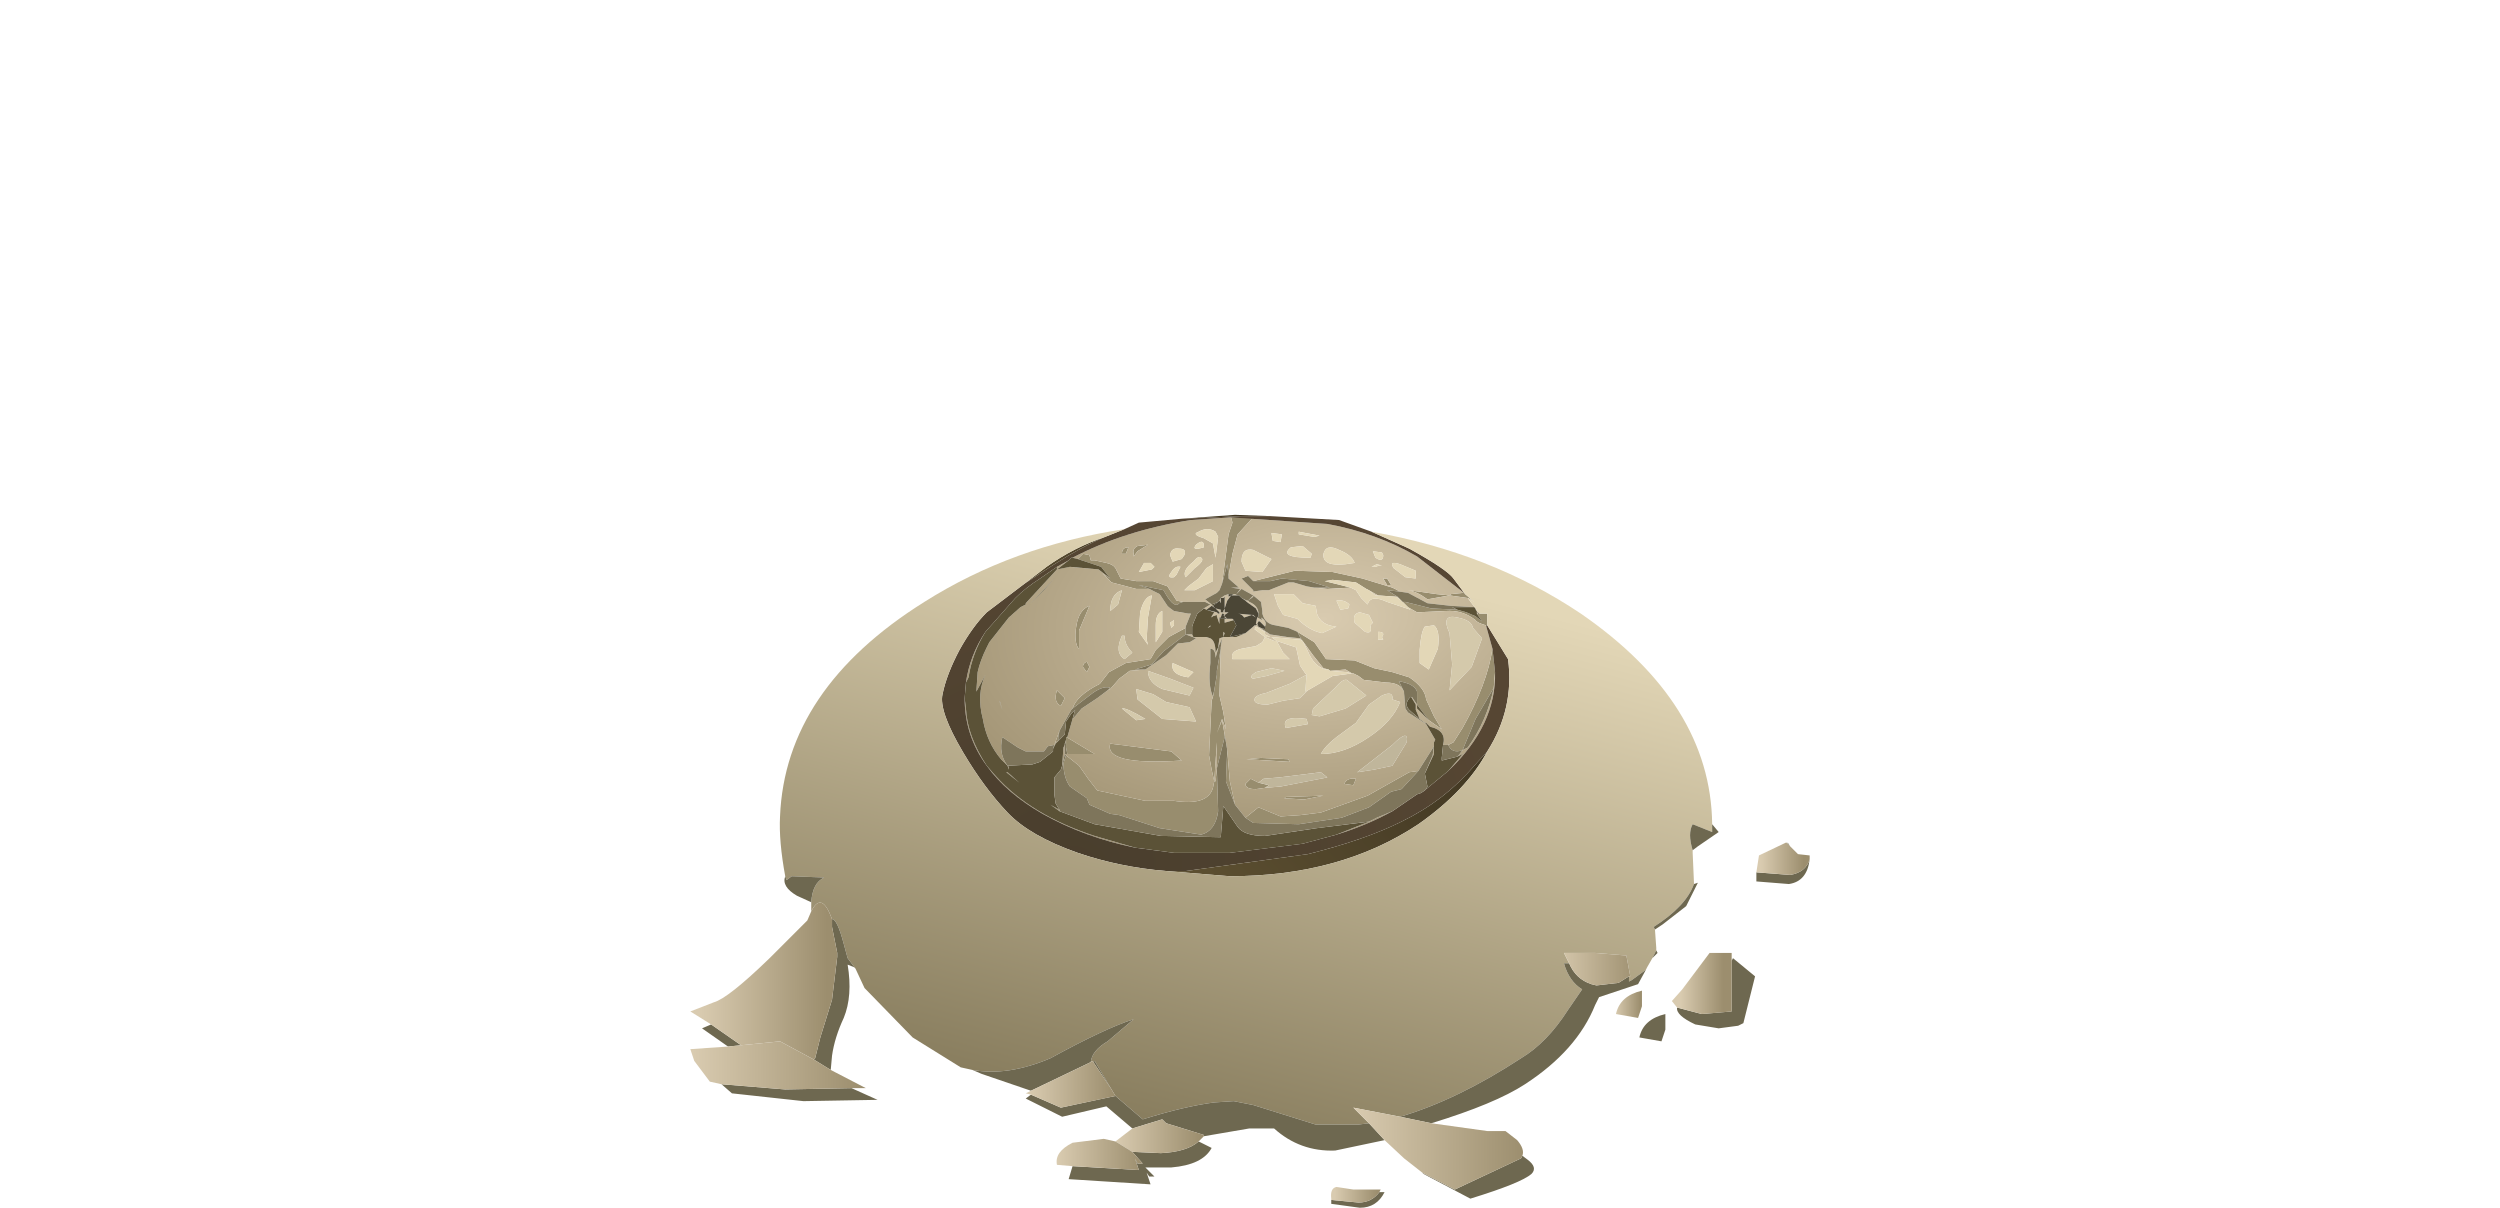 <?xml version="1.0" encoding="UTF-8" standalone="no"?>
<svg xmlns:xlink="http://www.w3.org/1999/xlink" height="46.45px" width="96.15px" xmlns="http://www.w3.org/2000/svg">
  <g transform="matrix(1.0, 0.0, 0.0, 1.0, 0.0, 0.0)">
    <use height="26.65" transform="matrix(1.0, 0.0, 0.0, 1.0, 26.55, 19.8)" width="43.05" xlink:href="#shape0"/>
  </g>
  <defs>
    <g id="shape0" transform="matrix(1.0, 0.0, 0.0, 1.0, -26.55, -19.8)">
      <path d="M43.6 21.4 L43.6 21.3 Q43.55 21.1 43.75 21.0 L44.15 20.95 43.75 21.2 43.6 21.4 M43.4 21.05 L43.3 21.3 43.15 21.3 Q43.15 21.05 43.4 21.05 M57.2 24.05 L57.15 24.05 Q56.8 23.95 56.75 23.85 56.25 23.45 55.6 23.5 L54.5 23.55 54.15 23.35 53.95 23.15 54.05 23.15 55.05 23.4 56.05 23.45 56.4 23.55 56.75 23.7 57.0 23.9 56.8 23.6 56.85 23.6 56.9 23.6 57.2 23.6 57.2 24.05 M57.4 24.95 L57.5 25.85 57.45 26.45 56.75 27.65 56.25 28.85 Q55.85 29.0 55.7 28.65 L55.9 28.55 56.25 28.0 Q57.2 26.3 57.4 24.95 M56.3 22.8 L56.35 22.85 56.7 23.15 56.55 23.05 56.45 23.0 55.75 22.9 54.9 23.05 Q54.5 22.75 54.15 22.7 L54.55 22.75 55.25 22.85 55.75 22.9 55.8 22.85 56.3 22.8 M41.45 21.5 L41.65 21.3 41.9 21.35 41.95 21.55 42.1 21.55 42.55 21.65 Q42.8 21.7 42.9 21.85 L43.1 22.25 43.7 22.35 44.35 22.35 44.9 22.55 45.25 23.1 45.5 23.15 45.35 23.2 45.3 23.25 Q45.1 23.35 44.75 22.7 L43.8 22.5 44.2 22.65 43.7 22.65 42.75 22.4 42.4 22.05 42.7 22.25 42.35 21.8 41.45 21.5 M47.0 22.45 L47.25 20.55 47.4 20.1 47.35 19.9 48.2 19.9 48.1 20.0 47.6 20.55 47.4 21.3 47.25 22.15 47.2 21.7 47.0 22.45 M49.9 24.3 L50.55 24.7 51.0 25.35 52.1 25.4 52.85 25.7 53.55 25.85 54.2 26.05 Q54.8 26.45 54.85 26.9 L55.15 27.55 55.45 28.05 54.95 27.7 54.5 27.1 54.5 26.6 Q54.4 26.3 53.8 26.2 L54.0 26.6 Q53.85 26.25 53.3 26.25 L52.45 26.15 52.25 26.0 52.15 25.95 52.05 25.9 52.0 25.9 51.75 25.75 51.15 25.8 51.1 25.75 50.9 25.7 50.5 25.2 50.1 24.65 50.0 24.55 50.05 24.55 50.0 24.5 49.9 24.3 M40.55 28.65 L40.75 28.1 40.7 28.35 40.7 28.5 40.6 28.55 40.6 28.6 40.55 28.65 M41.25 27.25 Q41.4 26.75 42.3 26.3 L42.65 25.85 43.3 25.5 44.25 25.35 44.45 25.0 44.95 24.5 45.6 24.15 45.6 24.4 44.75 25.05 44.3 25.55 43.65 25.75 44.05 25.75 43.45 25.8 43.05 26.1 42.7 26.5 42.6 26.55 42.7 26.45 Q42.4 26.35 41.9 26.75 L41.25 27.25 M41.9 23.3 L41.5 24.25 41.5 24.95 41.45 24.9 Q41.3 24.6 41.4 24.05 41.5 23.45 41.9 23.3 M50.55 22.6 L51.15 22.6 50.35 22.35 49.3 22.25 48.85 22.35 48.2 22.35 48.6 22.25 49.8 21.95 51.25 22.0 52.4 22.25 53.55 22.6 53.75 22.7 53.8 22.75 53.35 22.7 53.75 22.95 53.7 22.95 53.0 22.9 52.65 22.7 52.55 22.65 52.15 22.4 51.25 22.3 50.95 22.35 51.95 22.6 51.05 22.65 50.55 22.6 M41.05 28.35 L41.1 28.4 42.1 29.0 41.05 29.0 41.0 28.75 41.0 28.5 41.0 28.45 41.0 28.35 41.05 28.35 M41.0 29.05 L41.5 29.45 41.85 29.95 42.2 30.4 44.05 30.8 45.15 30.8 Q46.45 31.0 46.65 30.3 L46.7 30.05 46.6 29.6 46.5 29.05 46.6 26.95 46.65 26.8 46.7 26.55 46.75 26.25 46.8 25.95 46.8 25.8 46.95 24.95 46.9 26.75 47.05 27.4 47.15 28.05 47.0 27.65 46.8 28.2 47.0 27.7 47.1 28.25 47.1 28.35 46.8 29.55 46.85 31.2 Q46.75 31.95 46.2 32.1 L44.6 31.85 43.05 31.35 42.7 31.3 41.9 30.95 41.8 30.7 41.15 30.25 Q40.9 29.9 40.9 29.35 L41.0 29.05 M47.2 28.85 L47.3 30.05 47.5 30.95 47.15 30.05 47.2 28.85 M47.9 31.45 L48.4 31.05 49.25 31.4 50.0 31.35 50.8 31.25 52.6 30.6 54.2 29.7 54.55 29.65 53.9 30.35 53.5 30.45 52.65 31.05 51.6 31.45 49.95 31.7 48.2 31.65 47.9 31.45 M53.2 22.25 L53.35 22.25 53.5 22.5 53.35 22.5 53.2 22.25 M51.7 30.15 Q51.8 29.9 52.15 29.95 L52.05 30.2 51.7 30.15 M48.65 30.3 L48.3 30.35 Q47.9 30.35 47.9 30.15 L48.1 29.95 48.4 30.1 48.8 30.2 48.65 30.3 M46.8 29.55 L46.8 28.55 46.7 30.05 46.75 30.05 46.8 29.55 M49.55 29.2 L49.6 29.3 47.95 29.2 48.5 29.15 49.55 29.2 M49.4 30.7 L49.45 30.65 50.9 30.6 50.15 30.75 49.4 30.7 M40.65 26.55 L40.95 26.85 40.8 27.15 Q40.5 27.0 40.65 26.55 M41.9 25.65 L41.8 25.85 41.65 25.65 Q41.65 25.5 41.8 25.45 L41.9 25.65 M45.05 28.9 L45.45 29.25 Q42.45 29.45 42.7 28.6 L45.05 28.9" fill="#988d6e" fill-rule="evenodd" stroke="none"/>
      <path d="M43.4 21.05 Q43.15 21.05 43.15 21.3 L43.3 21.3 43.4 21.05 M43.6 21.4 L43.75 21.2 44.15 20.95 43.75 21.0 Q43.55 21.1 43.6 21.3 L43.6 21.4 M44.0 21.65 L43.8 22.0 44.3 21.9 44.4 21.8 44.25 21.65 44.0 21.65 M45.0 21.35 L45.1 21.6 45.45 21.5 45.55 21.35 Q45.65 21.1 45.35 21.1 45.05 21.05 45.0 21.35 M57.15 24.05 L57.4 24.95 Q57.2 26.3 56.25 28.0 L55.9 28.55 55.7 28.65 55.5 28.65 Q55.65 28.1 55.0 27.95 L54.85 27.8 54.8 27.8 54.6 27.65 54.45 27.3 54.45 27.1 54.3 26.85 54.3 26.8 54.5 27.1 54.5 27.25 54.9 27.65 54.95 27.7 55.45 28.05 55.15 27.55 54.85 26.9 Q54.8 26.45 54.2 26.05 L53.55 25.85 52.85 25.7 52.1 25.4 51.0 25.35 50.55 24.7 49.9 24.3 49.55 24.15 49.05 24.05 Q48.65 24.0 48.55 23.6 L48.55 23.5 48.5 23.15 48.2 22.9 47.75 22.65 47.55 22.85 47.7 22.65 47.35 22.6 47.65 22.6 47.25 22.25 47.25 22.15 47.4 21.3 47.6 20.55 48.1 20.0 48.2 19.9 47.35 19.9 47.4 20.1 47.25 20.55 47.0 22.45 46.9 22.7 46.8 22.8 46.35 23.05 46.6 23.25 46.65 23.3 46.75 23.4 46.6 23.3 46.4 23.45 46.3 23.4 46.55 23.25 46.35 23.15 45.5 23.15 45.25 23.1 44.9 22.55 44.35 22.35 43.7 22.35 43.1 22.25 42.9 21.85 Q42.8 21.7 42.55 21.65 L42.1 21.55 41.95 21.55 41.9 21.35 41.65 21.3 41.45 21.5 41.25 21.45 Q43.25 20.4 45.8 20.0 L47.3 19.9 47.35 19.9 51.05 20.15 Q52.95 20.5 54.5 21.4 L56.3 22.8 55.8 22.85 55.75 22.9 55.25 22.85 54.55 22.75 54.15 22.7 Q54.5 22.75 54.9 23.05 L55.75 22.9 56.45 23.0 56.75 23.4 56.7 23.35 55.8 23.3 54.9 23.2 54.15 22.8 53.8 22.75 53.75 22.7 53.55 22.6 52.4 22.25 51.25 22.0 49.8 21.95 48.6 22.25 48.2 22.35 48.0 22.15 47.75 22.25 48.2 22.7 48.2 22.75 48.55 22.7 48.8 22.7 49.55 22.4 49.75 22.4 50.25 22.55 50.55 22.6 51.05 22.65 51.95 22.6 52.15 22.7 52.35 23.0 52.6 23.25 Q52.7 22.85 53.35 23.15 L54.25 23.45 54.15 23.35 54.5 23.55 55.6 23.5 Q56.25 23.45 56.75 23.85 56.8 23.95 57.15 24.05 M57.5 25.85 Q57.55 27.9 55.7 29.65 L56.3 28.95 56.25 29.0 56.05 29.1 56.1 29.05 56.25 28.85 56.45 28.75 Q57.2 27.7 57.45 26.45 L57.5 25.85 M53.55 31.2 Q52.55 31.75 51.4 32.1 L52.65 31.6 52.95 31.45 53.55 31.2 M43.65 32.6 Q41.7 32.2 40.1 31.3 38.7 30.5 37.95 29.45 37.1 28.3 37.1 26.85 L37.15 26.25 Q37.3 25.2 37.9 24.3 37.4 25.1 37.25 26.05 L37.15 26.25 37.15 26.3 37.1 26.85 37.15 27.25 Q37.2 28.3 37.95 29.45 L38.3 29.85 Q39.65 31.35 42.1 32.15 L43.65 32.6 M40.65 21.8 L41.1 21.55 40.65 21.9 41.15 21.8 42.25 21.9 42.7 22.25 42.4 22.05 42.75 22.4 43.7 22.65 44.2 22.65 44.6 22.85 44.9 23.3 44.95 23.35 45.15 23.5 45.7 23.6 45.8 23.6 45.6 24.1 45.6 24.15 44.95 24.5 44.45 25.0 44.25 25.35 43.3 25.5 42.65 25.85 42.3 26.3 Q41.4 26.75 41.25 27.25 L41.2 27.3 40.75 28.1 40.55 28.65 40.3 28.7 40.15 28.9 39.45 28.9 39.15 28.75 38.55 28.35 Q38.4 29.0 38.75 29.45 L38.5 29.2 Q37.95 28.55 37.8 27.65 37.55 26.7 37.9 25.95 L37.55 26.6 37.6 25.85 Q37.7 25.4 37.95 24.9 L38.05 24.7 38.8 23.75 39.25 23.35 39.45 23.25 39.45 23.2 40.65 21.9 40.65 21.8 M43.0 23.25 L43.15 22.7 Q42.7 22.85 42.7 23.5 L43.0 23.25 M41.9 23.3 Q41.5 23.45 41.4 24.05 41.3 24.6 41.45 24.9 L41.5 24.95 41.5 24.25 41.9 23.3 M45.4 21.8 Q45.2 21.75 45.05 22.0 44.85 22.25 45.15 22.2 L45.25 22.1 45.4 21.8 M43.8 24.3 L44.15 24.8 44.1 24.6 44.15 23.75 44.3 22.9 Q44.0 22.95 43.85 23.55 L43.8 24.3 M43.15 24.45 Q42.85 25.1 43.25 25.35 L43.55 25.1 Q43.25 24.8 43.25 24.45 L43.15 24.45 M45.0 23.95 L45.05 24.15 45.15 24.05 45.15 23.85 45.0 23.95 M44.7 24.3 L44.7 23.5 Q44.45 23.6 44.45 24.05 L44.45 24.7 44.7 24.3 M48.95 20.8 L49.25 20.85 49.3 20.55 48.9 20.5 48.95 20.8 M48.2 21.15 Q47.75 21.05 47.75 21.6 L47.9 21.95 48.55 22.0 48.9 21.5 48.2 21.15 M49.95 20.55 L50.55 20.65 50.75 20.6 49.95 20.45 49.95 20.55 M50.45 21.3 L50.1 21.0 49.65 21.05 Q49.15 21.45 50.4 21.45 L50.45 21.3 M45.9 21.6 Q45.45 21.95 45.6 22.2 L45.95 21.85 Q46.35 21.55 46.2 21.45 46.1 21.35 45.9 21.6 M46.1 20.45 Q45.8 20.55 46.3 20.7 L46.65 20.9 46.75 21.45 46.85 20.65 46.75 20.45 Q46.45 20.25 46.1 20.45 M46.3 21.0 Q46.3 20.7 46.0 20.95 45.8 21.2 46.3 21.05 L46.3 21.0 M46.9 23.1 L46.95 23.0 47.1 22.9 47.25 22.85 47.25 22.95 47.35 22.9 47.45 22.85 47.5 22.85 47.6 22.9 47.35 22.9 47.2 23.1 47.1 23.4 47.1 23.55 47.25 23.55 47.1 23.65 47.1 23.7 47.2 23.8 47.4 23.8 47.45 23.85 47.1 23.95 47.1 23.8 47.2 23.8 47.1 23.75 47.1 23.7 47.05 23.65 47.1 23.65 47.05 23.6 47.0 23.6 46.95 23.75 46.9 23.75 46.9 23.8 46.9 24.0 46.8 23.7 46.8 23.65 46.65 23.7 46.6 23.75 46.6 23.7 46.7 23.55 46.4 23.45 46.8 23.55 46.85 23.6 46.9 23.6 46.9 23.55 46.75 23.4 46.95 23.45 46.95 23.55 47.05 23.55 47.05 23.5 47.1 23.4 47.1 22.95 47.05 23.0 46.95 23.0 46.95 23.2 46.9 23.1 M47.75 23.0 L47.95 23.1 48.0 23.1 48.2 22.9 48.2 22.95 48.0 23.1 48.05 23.15 Q48.4 23.3 48.4 23.6 L48.3 23.4 47.95 23.15 47.9 23.1 47.75 23.0 M48.35 23.75 L48.55 23.85 48.5 23.75 Q48.75 23.9 48.65 24.1 L48.5 23.95 48.45 23.9 48.4 23.9 48.35 24.0 48.4 24.05 48.35 24.05 48.4 24.1 48.5 24.15 48.55 24.2 48.85 24.4 49.5 24.5 50.0 24.55 50.1 24.65 50.0 24.6 49.95 24.6 48.9 24.5 49.1 24.65 49.0 24.65 48.65 24.5 48.85 24.5 48.65 24.4 48.65 24.3 48.3 24.1 48.25 24.2 48.65 24.5 48.55 24.7 48.3 24.85 47.75 24.95 Q47.3 25.05 47.4 25.35 L49.6 25.35 49.35 25.1 49.1 24.65 49.85 24.9 50.0 25.6 50.2 25.9 50.25 25.95 49.6 26.3 48.7 26.65 Q48.2 26.75 48.25 26.95 48.3 27.1 48.75 27.1 L49.35 26.95 50.0 26.85 50.3 26.55 51.25 26.0 52.0 25.9 52.05 25.9 52.15 25.95 52.25 26.0 52.45 26.15 53.3 26.25 Q53.85 26.25 54.0 26.6 L54.0 26.65 54.05 27.25 54.15 27.4 54.85 27.85 55.2 28.45 55.15 28.55 55.15 29.0 54.8 29.75 55.1 29.05 55.15 28.7 54.55 29.65 54.2 29.7 52.6 30.6 50.8 31.25 50.0 31.35 49.25 31.4 48.4 31.05 47.9 31.45 47.5 30.95 47.3 30.05 47.2 28.85 47.1 28.25 47.0 27.7 46.8 28.2 47.0 27.65 47.15 28.05 47.05 27.4 46.9 26.75 46.95 24.95 46.95 24.9 47.0 24.55 46.85 24.9 46.85 24.95 46.75 25.3 Q46.75 24.95 46.55 24.95 L46.55 25.5 Q46.45 26.35 46.65 26.8 L46.6 26.95 46.5 29.05 46.6 29.6 46.7 30.05 46.65 30.3 Q46.45 31.0 45.15 30.8 L44.05 30.8 42.2 30.4 41.85 29.95 41.5 29.45 41.0 29.05 40.95 29.0 41.05 29.0 42.1 29.0 41.1 28.4 41.05 28.35 41.35 27.3 41.25 27.65 41.35 27.55 41.6 27.25 42.2 26.85 42.6 26.55 42.7 26.5 43.05 26.1 43.45 25.8 44.05 25.75 44.85 25.2 45.3 24.75 45.75 24.7 46.0 24.55 45.6 24.4 45.85 24.4 45.9 24.5 46.4 24.5 46.55 24.55 Q46.75 24.65 46.75 25.1 L46.85 24.9 46.9 24.55 47.05 24.5 47.05 24.3 47.1 24.35 47.05 24.5 47.3 24.5 47.55 24.5 47.9 24.35 48.2 24.1 48.25 24.05 48.3 24.05 48.35 24.0 48.3 24.0 48.35 23.75 M46.1 22.25 L45.7 22.55 45.6 22.65 45.55 22.7 45.95 22.7 46.65 22.35 46.65 21.7 46.4 21.85 46.1 22.25 M46.45 24.15 L46.55 24.05 46.55 24.1 46.45 24.15 M47.6 23.6 L48.15 23.65 48.2 23.65 48.3 23.75 48.15 23.65 47.85 23.75 Q47.75 23.6 47.6 23.6 M49.75 22.85 L49.0 22.85 49.15 23.3 49.35 23.65 49.9 23.8 Q50.35 24.25 50.85 24.35 L51.4 24.1 Q50.8 24.05 50.65 23.6 L50.6 23.3 50.1 23.2 49.95 23.05 49.75 22.85 M51.5 21.15 Q51.0 20.9 50.9 21.3 50.85 21.8 51.75 21.7 L52.1 21.65 Q52.0 21.35 51.5 21.15 M52.8 21.2 L52.9 21.45 Q53.2 21.65 53.2 21.35 L53.15 21.25 52.8 21.2 M52.75 21.8 L52.9 21.8 53.05 21.75 53.15 21.75 52.95 21.7 52.75 21.8 M53.9 23.1 L53.7 22.95 53.75 22.95 53.9 23.1 M53.0 22.9 L52.9 22.9 52.65 22.7 53.0 22.9 M51.85 23.4 L51.9 23.25 Q51.7 23.05 51.4 23.1 L51.55 23.45 51.85 23.4 M52.3 23.55 Q52.0 23.6 52.1 23.95 L52.5 24.3 Q52.8 24.4 52.7 24.05 L52.8 23.95 52.65 23.65 52.3 23.55 M53.0 24.6 L53.2 24.6 53.15 24.5 Q53.3 24.3 53.0 24.3 L53.0 24.6 M54.45 21.95 L53.85 21.7 Q53.4 21.55 53.6 21.85 L54.05 22.2 54.45 22.25 54.45 21.95 M53.2 22.25 L53.35 22.5 53.5 22.5 53.35 22.25 53.2 22.25 M54.8 24.1 Q54.65 24.3 54.6 25.0 L54.6 25.5 54.95 25.75 55.3 24.95 Q55.4 24.25 55.15 24.05 L54.8 24.1 M56.85 23.6 L56.8 23.6 56.8 23.5 56.85 23.6 M56.05 23.75 Q55.4 23.6 55.75 24.35 L55.85 25.55 55.75 26.55 56.6 25.65 57.0 24.55 56.65 24.15 Q56.6 23.85 56.05 23.75 M53.55 26.9 Q53.6 26.55 53.15 26.75 L52.65 27.1 52.15 27.8 51.4 28.35 Q50.95 28.7 50.8 29.0 51.7 29.0 52.65 28.35 53.55 27.75 53.85 27.0 L53.55 26.9 M52.0 25.9 L51.8 25.85 51.15 25.8 51.75 25.75 52.0 25.9 M51.1 25.75 L51.0 25.75 Q50.55 25.65 50.3 25.05 L50.1 24.65 50.5 25.2 50.9 25.7 51.1 25.75 M51.75 27.25 L52.55 26.75 52.3 26.55 51.8 26.15 Q51.65 26.1 51.35 26.45 L50.5 27.25 50.45 27.5 50.75 27.55 51.75 27.25 M51.7 30.15 L52.05 30.2 52.15 29.95 Q51.8 29.9 51.7 30.15 M52.85 29.6 L53.55 29.45 54.1 28.55 Q54.2 28.0 53.55 28.65 L52.2 29.7 52.85 29.6 M48.65 30.3 L49.25 30.25 51.05 29.9 50.8 29.7 49.2 29.9 48.6 29.95 48.4 30.1 48.1 29.95 47.9 30.15 Q47.9 30.35 48.3 30.35 L48.65 30.3 M40.75 31.2 L40.4 30.95 40.75 31.15 40.75 31.2 M40.85 29.45 L40.9 28.75 40.95 28.65 40.95 28.6 41.0 28.45 41.0 28.5 40.95 28.65 40.95 29.0 40.85 29.45 M48.7 26.0 L49.4 25.8 48.9 25.7 48.3 25.85 Q48.0 26.05 48.2 26.1 L48.7 26.0 M45.9 25.85 L45.1 25.5 Q45.0 25.95 45.7 26.05 L45.9 25.85 M46.65 26.8 L46.65 26.75 46.7 26.55 46.65 26.8 M45.9 26.45 L45.0 26.1 44.15 25.8 Q44.15 26.25 44.7 26.5 L45.75 26.75 45.9 26.45 M45.75 27.2 L44.85 27.0 44.35 26.7 43.7 26.5 43.75 26.9 44.7 27.65 46.0 27.75 45.75 27.2 M46.8 29.55 L46.75 30.05 46.7 30.05 46.8 28.55 46.8 29.55 M49.55 29.2 L48.5 29.15 47.95 29.2 49.6 29.3 49.55 29.2 M50.3 27.85 L50.25 27.65 Q49.25 27.5 49.45 28.0 L50.3 27.85 M49.4 30.7 L50.15 30.75 50.9 30.6 49.45 30.65 49.4 30.7 M43.15 27.25 L43.7 27.7 44.05 27.65 Q43.3 27.2 43.15 27.25 M41.9 25.65 L41.8 25.45 Q41.65 25.5 41.65 25.65 L41.8 25.85 41.9 25.65 M40.65 26.55 Q40.5 27.0 40.8 27.15 L40.95 26.85 40.65 26.55 M40.7 28.5 L40.6 28.6 40.5 28.8 40.55 28.65 40.6 28.6 40.6 28.55 40.7 28.5 M38.75 29.45 L38.8 29.5 38.8 29.6 38.75 29.45 M45.05 28.9 L42.7 28.6 Q42.45 29.45 45.45 29.25 L45.05 28.9 M40.15 22.7 L40.55 22.25 39.6 23.25 40.15 22.7 M38.45 26.95 L38.45 27.0 38.55 27.3 38.45 26.95 M38.7 29.7 L38.75 29.7 39.2 30.1 38.7 29.7" fill="url(#gradient0)" fill-rule="evenodd" stroke="none"/>
      <path d="M45.0 21.35 Q45.05 21.05 45.35 21.1 45.65 21.1 45.55 21.35 L45.45 21.5 45.1 21.6 45.0 21.35 M44.0 21.65 L44.25 21.65 44.4 21.8 44.3 21.9 43.8 22.0 44.0 21.65 M43.8 24.3 L43.85 23.55 Q44.0 22.95 44.3 22.9 L44.15 23.75 44.1 24.6 44.15 24.8 43.8 24.3 M45.4 21.8 L45.25 22.1 45.15 22.2 Q44.85 22.25 45.05 22.0 45.2 21.75 45.4 21.8 M46.3 21.0 L46.3 21.05 Q45.8 21.2 46.0 20.95 46.3 20.7 46.3 21.0 M46.1 20.45 Q46.45 20.25 46.75 20.45 L46.85 20.65 46.75 21.45 46.65 20.9 46.3 20.7 Q45.8 20.55 46.1 20.45 M45.9 21.6 Q46.1 21.35 46.2 21.45 46.35 21.55 45.95 21.85 L45.6 22.2 Q45.45 21.95 45.9 21.6 M50.45 21.3 L50.4 21.45 Q49.15 21.45 49.65 21.05 L50.1 21.0 50.45 21.3 M49.95 20.55 L49.95 20.45 50.75 20.6 50.55 20.65 49.95 20.55 M48.2 21.15 L48.9 21.5 48.55 22.0 47.9 21.95 47.75 21.6 Q47.75 21.05 48.2 21.15 M48.95 20.8 L48.9 20.5 49.3 20.55 49.25 20.85 48.95 20.8 M44.7 24.3 L44.45 24.7 44.45 24.05 Q44.45 23.6 44.7 23.5 L44.7 24.3 M45.0 23.95 L45.15 23.85 45.15 24.05 45.05 24.15 45.0 23.95 M46.1 22.25 L46.4 21.85 46.65 21.7 46.65 22.35 45.95 22.7 45.55 22.7 45.6 22.65 45.7 22.55 46.1 22.25 M52.0 25.9 L51.25 26.0 50.3 26.55 50.2 26.6 50.25 25.95 50.2 25.9 50.0 25.6 49.85 24.9 49.1 24.65 49.35 25.1 49.6 25.35 47.4 25.35 Q47.3 25.05 47.75 24.95 L48.3 24.85 48.55 24.7 48.65 24.5 48.25 24.2 48.3 24.1 48.65 24.3 48.65 24.4 48.85 24.5 48.65 24.5 49.0 24.65 49.1 24.65 48.9 24.5 49.95 24.6 50.0 24.6 50.1 24.65 50.3 25.05 Q50.55 25.65 51.0 25.75 L51.1 25.75 51.15 25.8 51.8 25.85 52.0 25.9 M49.75 22.85 L49.95 23.05 50.1 23.2 50.6 23.3 50.65 23.6 Q50.8 24.05 51.4 24.1 L50.85 24.35 Q50.35 24.25 49.9 23.8 L49.35 23.65 49.15 23.3 49.0 22.85 49.75 22.85 M54.15 23.35 L54.25 23.45 53.35 23.15 Q52.7 22.85 52.6 23.25 L52.35 23.0 52.15 22.7 51.95 22.6 50.95 22.35 51.25 22.3 52.15 22.4 52.55 22.65 52.65 22.7 52.9 22.9 53.0 22.9 53.7 22.95 53.9 23.1 53.95 23.15 54.15 23.35 M52.75 21.8 L52.95 21.7 53.15 21.75 53.05 21.75 52.9 21.8 52.75 21.8 M52.8 21.2 L53.15 21.25 53.2 21.35 Q53.2 21.65 52.9 21.45 L52.8 21.2 M51.5 21.15 Q52.0 21.35 52.1 21.65 L51.75 21.7 Q50.85 21.8 50.9 21.3 51.0 20.9 51.5 21.15 M54.45 21.95 L54.45 22.25 54.05 22.2 53.6 21.85 Q53.4 21.55 53.85 21.7 L54.45 21.95 M53.0 24.6 L53.0 24.3 Q53.3 24.3 53.15 24.5 L53.2 24.6 53.0 24.6 M52.3 23.55 L52.65 23.65 52.8 23.95 52.7 24.05 Q52.8 24.4 52.5 24.3 L52.1 23.95 Q52.0 23.6 52.3 23.55 M51.85 23.4 L51.55 23.45 51.4 23.1 Q51.7 23.05 51.9 23.25 L51.85 23.4 M54.8 24.1 L55.15 24.05 Q55.4 24.25 55.3 24.95 L54.95 25.75 54.6 25.5 54.6 25.0 Q54.65 24.3 54.8 24.1 M45.9 25.85 L45.7 26.05 Q45.0 25.95 45.1 25.5 L45.9 25.85" fill="#e3d7b7" fill-rule="evenodd" stroke="none"/>
      <path d="M43.25 20.35 L43.8 20.1 45.45 19.95 47.75 19.85 48.85 19.85 51.5 20.0 52.75 20.45 54.2 21.1 Q55.65 21.9 55.9 22.25 L56.35 22.85 56.3 22.8 54.5 21.4 Q52.95 20.5 51.05 20.15 L47.35 19.9 47.3 19.9 45.8 20.0 Q43.25 20.4 41.25 21.45 L41.2 21.45 41.1 21.55 40.65 21.8 40.0 22.25 Q39.45 22.6 39.05 23.0 L37.9 24.3 Q37.3 25.2 37.15 26.25 L37.1 26.85 Q37.1 28.3 37.95 29.45 38.7 30.5 40.1 31.3 41.7 32.2 43.65 32.6 L45.15 32.8 47.3 32.8 50.1 32.45 51.4 32.1 Q52.55 31.75 53.55 31.2 L54.5 30.55 54.65 30.5 54.8 30.4 54.85 30.35 55.7 29.65 Q57.55 27.9 57.5 25.85 L57.4 24.95 57.15 24.05 57.2 24.05 58.0 25.35 Q58.25 27.25 57.2 28.9 L56.7 29.45 Q55.55 30.8 53.9 31.6 52.5 32.3 50.3 32.85 L45.6 33.5 44.85 33.5 Q43.05 33.35 41.45 32.8 39.6 32.15 38.75 31.25 37.85 30.3 37.05 28.95 36.1 27.35 36.25 26.7 36.4 25.95 36.9 25.0 37.4 24.1 37.95 23.55 L39.4 22.45 40.55 21.7 Q41.65 21.0 42.5 20.65 L43.25 20.35 M56.8 23.5 L56.75 23.45 56.75 23.4 56.8 23.5 56.9 23.6 56.85 23.6 56.8 23.5" fill="url(#gradient1)" fill-rule="evenodd" stroke="none"/>
      <path d="M55.7 29.65 L54.85 30.35 54.9 30.25 54.8 29.75 55.15 29.0 55.15 28.55 55.2 28.45 54.85 27.85 54.8 27.8 54.85 27.8 55.0 27.95 Q55.65 28.1 55.5 28.65 L55.45 29.15 55.45 29.25 56.05 29.1 56.25 29.0 56.3 28.95 55.7 29.65 M51.4 32.1 L50.1 32.45 47.3 32.8 45.15 32.8 43.65 32.6 42.1 32.15 Q39.65 31.35 38.3 29.85 L37.95 29.45 Q37.2 28.3 37.15 27.25 L37.1 26.85 37.15 26.3 37.15 26.25 37.25 26.05 Q37.4 25.1 37.9 24.3 L39.05 23.0 Q39.45 22.6 40.0 22.25 L40.65 21.8 40.65 21.9 39.45 23.2 39.45 23.25 39.25 23.35 38.8 23.75 38.05 24.7 37.95 24.9 Q37.7 25.4 37.6 25.85 L37.55 26.6 37.9 25.95 Q37.55 26.7 37.8 27.65 37.95 28.55 38.5 29.2 L38.75 29.45 39.7 29.4 40.0 29.3 40.5 28.9 40.5 28.8 40.6 28.6 40.7 28.5 40.95 28.25 41.0 27.75 41.2 27.45 41.35 27.3 41.05 28.35 41.0 28.35 41.0 28.45 40.95 28.6 40.95 28.65 40.9 28.75 40.85 29.45 40.8 29.6 40.55 29.9 40.55 30.55 40.6 30.9 40.75 31.15 40.4 30.95 40.75 31.2 42.1 31.7 44.65 32.15 46.95 32.2 47.05 31.0 47.6 31.8 Q47.85 32.15 48.65 32.15 L50.65 31.85 52.65 31.6 51.4 32.1 M41.1 21.55 L41.2 21.45 41.25 21.45 41.45 21.5 42.35 21.8 42.7 22.25 42.25 21.9 41.15 21.8 40.65 21.9 41.1 21.55 M46.3 23.4 L46.4 23.45 46.7 23.55 46.6 23.7 46.6 23.75 46.65 23.7 46.8 23.65 46.8 23.7 46.9 24.0 46.9 23.8 47.1 23.8 47.1 23.95 47.45 23.85 47.55 24.05 47.3 24.5 47.9 24.35 47.55 24.5 47.3 24.5 47.05 24.5 47.1 24.35 47.05 24.3 47.05 24.5 46.9 24.55 46.85 24.9 46.75 25.1 Q46.75 24.65 46.55 24.55 L46.4 24.5 45.9 24.5 45.85 24.4 45.85 24.1 45.9 23.95 46.05 23.6 46.3 23.4 M46.65 23.3 L46.6 23.25 46.85 23.15 46.65 23.3 M54.95 27.7 L54.9 27.65 54.5 27.25 54.5 27.1 54.95 27.7 M54.3 26.85 L54.45 27.1 54.45 27.3 54.6 27.65 54.25 27.35 Q53.95 27.1 54.25 26.8 L54.3 26.85 M56.7 23.35 L56.75 23.4 56.75 23.45 56.8 23.5 56.8 23.6 57.0 23.9 56.75 23.7 56.4 23.55 56.05 23.45 55.85 23.35 56.7 23.35 M46.45 24.15 L46.55 24.1 46.55 24.05 46.45 24.15 M38.75 29.45 L38.8 29.6 38.8 29.5 38.75 29.45 M40.15 22.7 L39.6 23.25 40.55 22.25 40.15 22.7 M38.7 29.7 L39.2 30.1 38.75 29.7 38.7 29.7" fill="#5b5237" fill-rule="evenodd" stroke="none"/>
      <path d="M43.0 23.25 L42.7 23.5 Q42.7 22.85 43.15 22.7 L43.0 23.25 M43.15 24.45 L43.25 24.45 Q43.25 24.8 43.55 25.1 L43.25 25.35 Q42.85 25.1 43.15 24.45 M50.3 26.55 L50.0 26.85 49.35 26.95 48.75 27.1 Q48.3 27.1 48.25 26.95 48.2 26.75 48.7 26.65 L49.6 26.3 50.25 25.95 50.2 26.6 50.3 26.55 M56.05 23.75 Q56.6 23.85 56.65 24.15 L57.0 24.55 56.6 25.65 55.75 26.55 55.85 25.55 55.75 24.35 Q55.4 23.6 56.05 23.75 M53.55 26.9 L53.85 27.0 Q53.55 27.75 52.65 28.35 51.7 29.0 50.8 29.0 50.95 28.7 51.4 28.35 L52.15 27.8 52.65 27.1 53.15 26.75 Q53.6 26.55 53.55 26.9 M51.75 27.25 L50.75 27.55 50.45 27.5 50.5 27.25 51.35 26.45 Q51.65 26.1 51.8 26.15 L52.3 26.55 52.55 26.75 51.75 27.25 M48.7 26.0 L48.2 26.1 Q48.0 26.05 48.3 25.85 L48.9 25.7 49.4 25.8 48.7 26.0 M45.75 27.2 L46.0 27.75 44.7 27.65 43.75 26.9 43.7 26.5 44.35 26.7 44.85 27.0 45.75 27.2 M45.9 26.45 L45.75 26.75 44.7 26.5 Q44.15 26.25 44.15 25.8 L45.0 26.1 45.9 26.45 M50.3 27.85 L49.45 28.0 Q49.25 27.5 50.25 27.65 L50.3 27.85 M43.15 27.25 Q43.3 27.2 44.05 27.65 L43.7 27.7 43.15 27.25" fill="#d4c9ab" fill-rule="evenodd" stroke="none"/>
      <path d="M54.85 30.35 L54.8 30.4 54.65 30.5 54.5 30.55 53.55 31.2 52.95 31.45 52.65 31.6 50.65 31.85 48.65 32.15 Q47.85 32.15 47.6 31.8 L47.05 31.0 46.95 32.2 44.65 32.15 42.1 31.7 40.75 31.2 40.75 31.15 40.6 30.9 40.55 30.55 40.55 29.9 40.8 29.6 40.85 29.45 40.95 29.0 40.95 28.65 41.0 28.5 41.0 28.75 41.05 29.0 40.95 29.0 41.0 29.05 40.9 29.35 Q40.9 29.9 41.15 30.25 L41.8 30.7 41.9 30.95 42.7 31.3 43.05 31.35 44.6 31.85 46.2 32.1 Q46.75 31.95 46.85 31.2 L46.8 29.55 47.1 28.35 47.1 28.25 47.2 28.85 47.15 30.05 47.5 30.95 47.9 31.45 48.2 31.65 49.95 31.7 51.6 31.45 52.65 31.05 53.5 30.45 53.9 30.35 54.55 29.65 55.15 28.7 55.1 29.05 54.8 29.75 54.9 30.25 54.85 30.35 M45.5 23.15 L46.35 23.15 46.55 23.25 46.3 23.4 46.05 23.6 45.9 23.95 45.85 24.1 45.85 24.4 45.6 24.4 46.0 24.55 45.75 24.7 45.3 24.75 44.85 25.2 44.05 25.75 43.65 25.75 44.3 25.55 44.75 25.05 45.6 24.4 45.6 24.15 45.6 24.1 45.8 23.6 45.7 23.6 45.15 23.5 44.95 23.35 44.9 23.3 44.6 22.85 44.2 22.65 43.8 22.5 44.75 22.7 Q45.1 23.35 45.3 23.25 L45.35 23.2 45.5 23.15 M46.6 23.25 L46.35 23.05 46.8 22.8 46.9 22.7 47.0 22.45 47.2 21.7 47.25 22.15 47.25 22.25 47.65 22.6 47.35 22.6 47.7 22.65 47.55 22.85 47.75 22.65 48.2 22.9 48.5 23.15 48.55 23.5 48.55 23.6 Q48.65 24.0 49.05 24.05 L49.55 24.15 49.9 24.3 50.0 24.5 50.05 24.55 50.0 24.55 49.5 24.5 48.85 24.4 48.55 24.2 48.5 24.15 48.65 24.2 48.65 24.1 Q48.75 23.9 48.5 23.75 L48.55 23.85 48.35 23.75 48.4 23.7 48.4 23.6 Q48.4 23.3 48.05 23.15 L48.0 23.1 48.2 22.95 48.2 22.9 48.0 23.1 47.95 23.1 47.75 23.0 47.65 22.9 47.6 22.9 47.5 22.85 47.45 22.85 47.25 22.85 47.1 22.9 46.95 23.0 46.9 23.1 46.85 23.15 46.6 23.25 M54.5 27.1 L54.3 26.8 54.3 26.85 54.25 26.8 Q53.95 27.1 54.25 27.35 L54.6 27.65 54.8 27.8 54.85 27.85 54.15 27.4 54.05 27.25 54.0 26.65 54.0 26.6 53.8 26.2 Q54.4 26.3 54.5 26.6 L54.5 27.1 M55.5 28.65 L55.7 28.65 Q55.85 29.0 56.25 28.85 L56.1 29.05 56.05 29.1 55.45 29.25 55.45 29.15 55.5 28.65 M38.75 29.45 Q38.4 29.0 38.55 28.35 L39.15 28.75 39.45 28.9 40.15 28.9 40.3 28.7 40.55 28.65 40.5 28.8 40.5 28.9 40.0 29.3 39.7 29.4 38.75 29.45 M40.75 28.1 L41.2 27.3 41.25 27.25 41.9 26.75 Q42.4 26.35 42.7 26.45 L42.6 26.55 42.2 26.85 41.6 27.25 41.35 27.55 41.25 27.65 41.35 27.3 41.2 27.45 41.0 27.75 40.95 28.25 40.7 28.5 40.7 28.35 40.75 28.1 M50.55 22.6 L50.25 22.55 49.75 22.4 49.55 22.4 48.8 22.7 48.55 22.7 48.2 22.75 48.2 22.7 47.75 22.25 48.0 22.15 48.2 22.35 48.85 22.35 49.3 22.25 50.35 22.35 51.15 22.6 50.55 22.6 M53.8 22.75 L54.15 22.8 54.9 23.2 55.8 23.3 56.7 23.35 55.85 23.35 56.05 23.45 55.05 23.4 54.05 23.15 53.95 23.15 53.9 23.1 53.75 22.95 53.35 22.7 53.8 22.75 M46.65 26.8 Q46.45 26.35 46.55 25.5 L46.55 24.95 Q46.75 24.95 46.75 25.3 L46.85 24.95 46.85 24.9 47.0 24.55 46.95 24.9 46.95 24.95 46.8 25.8 46.8 25.95 46.75 26.25 46.7 26.55 46.65 26.75 46.65 26.8 M56.25 28.85 L56.75 27.65 57.45 26.45 Q57.2 27.7 56.45 28.75 L56.25 28.85 M38.45 26.95 L38.55 27.3 38.45 27.0 38.45 26.95" fill="#7e755b" fill-rule="evenodd" stroke="none"/>
      <path d="M42.5 20.65 Q41.65 21.0 40.55 21.7 L39.4 22.45 40.25 21.8 Q41.3 21.05 42.5 20.65 M44.85 33.5 L45.6 33.5 50.3 32.85 Q52.5 32.3 53.9 31.6 55.55 30.8 56.7 29.45 L57.2 28.9 Q56.4 30.4 54.55 31.7 51.55 33.7 47.3 33.7 L44.85 33.5 M48.85 19.85 L47.75 19.85 45.45 19.95 47.5 19.8 48.85 19.85" fill="url(#gradient2)" fill-rule="evenodd" stroke="none"/>
      <path d="M43.25 20.35 L42.5 20.65 Q41.3 21.05 40.25 21.8 L39.4 22.45 37.95 23.55 Q37.4 24.1 36.9 25.0 36.4 25.95 36.25 26.7 36.1 27.35 37.05 28.95 37.85 30.3 38.75 31.25 39.6 32.15 41.45 32.8 43.05 33.35 44.85 33.5 L47.3 33.7 Q51.55 33.7 54.55 31.7 56.4 30.4 57.2 28.9 58.25 27.25 58.0 25.35 L57.2 24.05 57.2 23.6 56.9 23.6 56.8 23.5 56.75 23.4 56.45 23.0 56.55 23.05 56.7 23.15 56.35 22.85 55.9 22.25 Q55.65 21.9 54.2 21.1 L52.75 20.45 Q57.3 21.25 60.8 23.6 65.8 27.05 65.85 31.7 L65.85 32.0 65.1 31.7 Q64.9 32.05 65.1 32.7 L65.1 32.8 65.15 33.95 65.15 34.0 Q64.85 34.85 63.6 35.65 L63.65 35.75 63.7 36.45 63.7 36.55 63.55 36.85 63.35 37.2 63.3 37.3 62.75 37.7 62.65 37.75 62.65 37.55 62.7 37.55 62.55 36.75 61.35 36.65 60.15 36.65 60.35 37.05 60.15 37.05 Q60.35 37.75 60.85 38.05 L60.3 38.85 Q59.5 40.1 58.5 40.7 56.05 42.3 53.85 42.95 L52.05 42.6 52.65 43.2 52.25 43.25 50.6 43.25 48.2 42.5 47.45 42.35 46.7 42.4 Q45.55 42.55 43.95 43.05 L42.9 42.15 42.75 41.9 42.1 40.8 42.05 40.85 42.0 40.8 41.95 40.85 Q42.0 40.4 42.6 40.05 L43.6 39.2 Q42.5 39.55 40.4 40.7 38.75 41.4 37.4 41.15 L36.95 41.05 35.1 39.9 33.25 38.0 32.9 37.25 32.75 37.05 32.6 36.85 32.45 36.3 Q32.2 35.35 32.0 35.35 31.6 34.25 31.2 35.05 L31.2 34.7 Q31.25 33.95 31.7 33.75 L30.45 33.7 30.25 33.85 30.2 33.7 Q29.95 32.35 30.0 31.4 30.2 26.5 35.55 23.15 38.95 21.0 43.25 20.35" fill="url(#gradient3)" fill-rule="evenodd" stroke="none"/>
      <path d="M46.4 23.45 L46.6 23.3 46.75 23.4 46.65 23.3 46.85 23.15 46.9 23.1 46.95 23.2 46.95 23.0 47.05 23.0 47.1 22.95 47.1 23.4 47.05 23.5 47.05 23.55 46.95 23.55 46.95 23.45 46.75 23.4 46.9 23.55 46.9 23.6 46.85 23.6 46.8 23.55 46.4 23.45 M47.25 22.85 L47.45 22.85 47.35 22.9 47.25 22.95 47.25 22.85 M47.6 22.9 L47.65 22.9 47.75 23.0 47.9 23.1 47.95 23.15 48.3 23.4 48.4 23.6 48.4 23.7 48.35 23.75 48.3 24.0 48.35 24.0 48.3 24.05 48.25 24.05 48.2 24.1 47.9 24.35 47.3 24.5 47.55 24.05 47.45 23.85 47.4 23.8 47.2 23.8 47.1 23.7 47.1 23.65 47.25 23.55 47.1 23.55 47.1 23.4 47.2 23.1 47.35 22.9 47.6 22.9 M48.65 24.1 L48.65 24.2 48.5 24.15 48.4 24.1 48.35 24.05 48.4 24.05 48.35 24.0 48.4 23.9 48.45 23.9 48.5 23.95 48.65 24.1 M46.9 23.8 L46.9 23.75 46.95 23.75 47.0 23.6 47.05 23.6 47.1 23.65 47.05 23.65 47.1 23.7 47.1 23.75 47.2 23.8 47.1 23.8 46.9 23.8 M47.6 23.6 Q47.75 23.6 47.85 23.75 L48.15 23.65 48.3 23.75 48.2 23.65 48.15 23.65 47.6 23.6" fill="#4b4636" fill-rule="evenodd" stroke="none"/>
      <path d="M52.85 29.6 L52.2 29.7 53.55 28.65 Q54.2 28.0 54.1 28.55 L53.55 29.45 52.85 29.6 M48.4 30.1 L48.6 29.95 49.2 29.9 50.8 29.7 51.05 29.9 49.25 30.25 48.65 30.3 48.8 30.2 48.4 30.1" fill="#c0b69b" fill-rule="evenodd" stroke="none"/>
      <path d="M62.65 37.55 L62.65 37.75 62.75 37.7 63.3 37.3 63.0 37.85 61.5 38.35 61.35 38.65 Q60.65 40.4 58.65 41.7 57.5 42.45 55.05 43.2 L53.85 42.95 Q56.05 42.3 58.5 40.7 59.5 40.1 60.3 38.85 L60.85 38.05 Q60.35 37.75 60.15 37.05 L60.35 37.05 Q60.6 37.65 61.2 37.85 L61.4 37.9 62.25 37.8 62.65 37.55 M63.55 36.85 L63.7 36.55 63.75 36.65 63.55 36.85 M63.65 35.75 L63.6 35.65 Q64.85 34.85 65.15 34.0 L65.3 33.95 64.85 34.85 63.95 35.55 63.65 35.75 M65.1 32.7 Q64.9 32.05 65.1 31.7 L65.85 32.0 65.85 31.7 66.1 32.0 65.3 32.55 65.1 32.7 M42.9 42.15 L43.95 43.05 Q45.55 42.55 46.7 42.4 L47.45 42.35 48.2 42.5 50.6 43.25 52.25 43.25 52.65 43.2 53.25 43.85 51.35 44.25 Q50.0 44.3 49.0 43.4 L48.8 43.4 48.05 43.4 46.3 43.7 46.3 43.65 44.85 43.2 44.7 43.05 43.55 43.4 42.55 42.55 40.85 42.95 39.45 42.25 39.65 42.1 40.8 42.6 42.9 42.15 M42.75 41.9 L42.05 40.85 42.1 40.8 42.75 41.9 M41.95 40.85 L39.65 41.95 37.75 41.3 37.4 41.15 Q38.75 41.4 40.4 40.7 42.5 39.55 43.6 39.2 L42.6 40.05 Q42.0 40.4 41.95 40.85 M41.25 44.85 L43.8 45.0 43.65 44.55 43.75 44.75 43.95 44.75 43.55 44.3 44.65 44.35 Q45.65 44.3 46.1 43.9 L46.6 44.15 Q46.25 44.8 45.05 44.9 L44.05 44.9 44.4 45.25 44.2 45.25 44.1 45.1 44.25 45.55 41.1 45.35 41.25 44.85 M54.7 45.1 L55.95 45.75 58.5 44.55 58.55 44.45 58.75 44.6 Q59.15 44.9 58.9 45.15 58.5 45.5 56.55 46.1 L54.75 45.15 54.7 45.1 M51.2 46.15 L52.25 46.25 Q52.75 46.25 53.05 45.85 L53.25 45.85 Q52.95 46.45 52.3 46.45 L51.2 46.3 51.2 46.15 M68.75 32.45 L68.75 32.4 68.85 32.55 68.75 32.45 M69.6 33.05 Q69.5 33.9 68.8 34.0 L67.55 33.9 67.55 33.55 68.85 33.65 Q69.45 33.55 69.6 33.05 M66.6 36.95 L66.65 36.85 67.5 37.55 67.05 39.35 66.85 39.45 66.1 39.55 65.2 39.4 Q64.45 39.05 64.5 38.75 L65.45 39.0 66.6 38.9 66.6 36.95 M64.05 39.6 L63.9 40.05 63.05 39.9 Q63.2 39.2 64.05 39.0 L64.05 39.6 M30.2 33.7 L30.25 33.85 30.45 33.7 31.7 33.75 Q31.25 33.95 31.2 34.7 L30.65 34.45 Q30.05 34.1 30.2 33.7 M32.0 35.35 Q32.2 35.35 32.45 36.3 L32.6 36.85 32.75 37.05 32.9 37.25 32.85 37.2 32.6 37.1 Q32.8 38.3 32.45 39.15 32.1 39.9 32.0 40.6 L31.95 41.15 31.3 40.75 31.35 40.7 31.55 39.9 32.0 38.45 32.2 36.8 32.2 36.65 32.0 35.65 32.0 35.35 M27.35 39.4 L28.5 40.2 28.0 40.25 27.0 39.55 27.35 39.4 M27.75 41.7 L30.2 41.9 32.75 41.85 33.75 42.3 30.9 42.35 28.15 42.05 27.75 41.7" fill="#6e6850" fill-rule="evenodd" stroke="none"/>
      <path d="M60.35 37.05 L60.15 36.65 61.35 36.65 62.55 36.75 62.7 37.55 62.65 37.55 62.25 37.8 61.4 37.9 61.2 37.85 Q60.6 37.65 60.35 37.05" fill="url(#gradient4)" fill-rule="evenodd" stroke="none"/>
      <path d="M42.05 40.85 L42.75 41.9 42.9 42.15 40.8 42.6 39.65 42.1 39.45 42.05 39.65 41.95 41.95 40.85 42.0 40.8 42.05 40.85" fill="url(#gradient5)" fill-rule="evenodd" stroke="none"/>
      <path d="M43.55 43.4 L44.7 43.05 44.85 43.2 46.3 43.65 46.3 43.7 46.1 43.9 Q45.65 44.3 44.65 44.35 L43.55 44.3 42.9 43.9 43.55 43.4" fill="url(#gradient6)" fill-rule="evenodd" stroke="none"/>
      <path d="M43.55 44.3 L43.95 44.75 43.75 44.75 43.65 44.55 43.8 45.0 41.25 44.85 40.65 44.8 Q40.55 44.3 41.25 43.95 L42.45 43.8 42.9 43.9 43.55 44.3" fill="url(#gradient7)" fill-rule="evenodd" stroke="none"/>
      <path d="M52.65 43.2 L52.05 42.6 53.85 42.95 55.05 43.2 57.2 43.5 57.9 43.5 58.35 43.85 Q58.65 44.2 58.55 44.45 L58.5 44.55 55.95 45.75 54.7 45.1 54.0 44.55 53.25 43.85 52.65 43.2" fill="url(#gradient8)" fill-rule="evenodd" stroke="none"/>
      <path d="M51.2 46.15 L51.2 46.1 Q51.15 45.7 51.4 45.65 L52.05 45.75 53.1 45.75 53.05 45.85 Q52.75 46.25 52.25 46.25 L51.2 46.15" fill="url(#gradient9)" fill-rule="evenodd" stroke="none"/>
      <path d="M68.75 32.45 L68.85 32.55 69.15 32.85 69.6 32.9 69.6 33.05 Q69.45 33.55 68.85 33.65 L67.55 33.55 67.65 32.9 68.7 32.4 68.75 32.45" fill="url(#gradient10)" fill-rule="evenodd" stroke="none"/>
      <path d="M66.6 36.95 L66.6 38.9 65.45 39.0 64.5 38.75 64.3 38.5 64.7 38.05 65.75 36.65 66.6 36.65 66.6 36.95" fill="url(#gradient11)" fill-rule="evenodd" stroke="none"/>
      <path d="M63.0 39.15 L62.15 39.0 Q62.3 38.3 63.15 38.1 L63.15 38.7 63.0 39.15" fill="url(#gradient12)" fill-rule="evenodd" stroke="none"/>
      <path d="M31.2 35.05 Q31.6 34.25 32.0 35.35 L32.0 35.65 32.2 36.65 32.2 36.8 32.0 38.45 31.55 39.9 31.35 40.7 31.3 40.75 30.0 40.05 28.5 40.2 27.35 39.4 26.55 38.9 27.45 38.55 Q28.0 38.4 29.6 36.85 L31.05 35.4 31.2 35.05" fill="url(#gradient13)" fill-rule="evenodd" stroke="none"/>
      <path d="M28.5 40.2 L30.0 40.05 31.3 40.75 31.95 41.15 33.3 41.85 32.75 41.85 30.2 41.9 27.75 41.7 27.3 41.6 26.7 40.8 26.55 40.35 28.0 40.25 28.5 40.2" fill="url(#gradient14)" fill-rule="evenodd" stroke="none"/>
    </g>
    <radialGradient cx="0" cy="0" gradientTransform="matrix(-3.0E-4, 0.012, 0.021, -7.0E-4, 50.9, 23.8)" gradientUnits="userSpaceOnUse" id="gradient0" r="819.2" spreadMethod="pad">
      <stop offset="0.0" stop-color="#d9cbb0"/>
      <stop offset="1.0" stop-color="#9c8e6e"/>
    </radialGradient>
    <radialGradient cx="0" cy="0" gradientTransform="matrix(-4.0E-4, 0.017, 0.021, -7.0E-4, 41.15, 33.4)" gradientUnits="userSpaceOnUse" id="gradient1" r="819.2" spreadMethod="pad">
      <stop offset="0.0" stop-color="#493e2d"/>
      <stop offset="1.0" stop-color="#564633"/>
    </radialGradient>
    <linearGradient gradientTransform="matrix(-0.008, 0.007, 0.007, 0.008, 47.45, 26.7)" gradientUnits="userSpaceOnUse" id="gradient2" spreadMethod="pad" x1="-819.2" x2="819.2">
      <stop offset="0.0" stop-color="#3a311f"/>
      <stop offset="1.0" stop-color="#635534"/>
    </linearGradient>
    <linearGradient gradientTransform="matrix(-0.004, 0.015, 0.015, 0.004, 47.4, 33.55)" gradientUnits="userSpaceOnUse" id="gradient3" spreadMethod="pad" x1="-819.2" x2="819.2">
      <stop offset="0.0" stop-color="#e3d7b7"/>
      <stop offset="1.0" stop-color="#7e7354"/>
    </linearGradient>
    <linearGradient gradientTransform="matrix(0.002, 0.0, 0.0, -0.002, 61.4, 37.25)" gradientUnits="userSpaceOnUse" id="gradient4" spreadMethod="pad" x1="-819.2" x2="819.2">
      <stop offset="0.0" stop-color="#d9cbb0"/>
      <stop offset="1.0" stop-color="#9c8e6e"/>
    </linearGradient>
    <linearGradient gradientTransform="matrix(0.002, 0.0, 0.0, -0.002, 41.2, 41.7)" gradientUnits="userSpaceOnUse" id="gradient5" spreadMethod="pad" x1="-819.2" x2="819.2">
      <stop offset="0.0" stop-color="#d9cbb0"/>
      <stop offset="1.0" stop-color="#9c8e6e"/>
    </linearGradient>
    <linearGradient gradientTransform="matrix(0.002, 0.0, 0.0, -0.002, 44.55, 43.75)" gradientUnits="userSpaceOnUse" id="gradient6" spreadMethod="pad" x1="-819.2" x2="819.2">
      <stop offset="0.0" stop-color="#d9cbb0"/>
      <stop offset="1.0" stop-color="#9c8e6e"/>
    </linearGradient>
    <linearGradient gradientTransform="matrix(0.002, 0.0, 0.0, -0.002, 42.3, 44.4)" gradientUnits="userSpaceOnUse" id="gradient7" spreadMethod="pad" x1="-819.2" x2="819.2">
      <stop offset="0.0" stop-color="#d9cbb0"/>
      <stop offset="1.0" stop-color="#9c8e6e"/>
    </linearGradient>
    <linearGradient gradientTransform="matrix(0.004, 0.0, 0.0, -0.004, 55.35, 44.2)" gradientUnits="userSpaceOnUse" id="gradient8" spreadMethod="pad" x1="-819.2" x2="819.2">
      <stop offset="0.0" stop-color="#d9cbb0"/>
      <stop offset="1.0" stop-color="#9c8e6e"/>
    </linearGradient>
    <linearGradient gradientTransform="matrix(0.001, 0.0, 0.0, -0.001, 52.15, 45.95)" gradientUnits="userSpaceOnUse" id="gradient9" spreadMethod="pad" x1="-819.2" x2="819.2">
      <stop offset="0.0" stop-color="#d9cbb0"/>
      <stop offset="1.0" stop-color="#9c8e6e"/>
    </linearGradient>
    <linearGradient gradientTransform="matrix(0.001, 0.0, 0.0, -0.001, 68.55, 33.05)" gradientUnits="userSpaceOnUse" id="gradient10" spreadMethod="pad" x1="-819.2" x2="819.2">
      <stop offset="0.0" stop-color="#d9cbb0"/>
      <stop offset="1.0" stop-color="#9c8e6e"/>
    </linearGradient>
    <linearGradient gradientTransform="matrix(0.001, 0.0, 0.0, -0.001, 65.45, 37.8)" gradientUnits="userSpaceOnUse" id="gradient11" spreadMethod="pad" x1="-819.2" x2="819.2">
      <stop offset="0.0" stop-color="#d9cbb0"/>
      <stop offset="1.0" stop-color="#9c8e6e"/>
    </linearGradient>
    <linearGradient gradientTransform="matrix(6.0E-4, 0.0, 0.0, -6.0E-4, 62.6, 38.65)" gradientUnits="userSpaceOnUse" id="gradient12" spreadMethod="pad" x1="-819.2" x2="819.2">
      <stop offset="0.0" stop-color="#d9cbb0"/>
      <stop offset="1.0" stop-color="#9c8e6e"/>
    </linearGradient>
    <linearGradient gradientTransform="matrix(0.003, 0.0, 0.0, -0.003, 29.35, 37.8)" gradientUnits="userSpaceOnUse" id="gradient13" spreadMethod="pad" x1="-819.2" x2="819.2">
      <stop offset="0.0" stop-color="#d9cbb0"/>
      <stop offset="1.0" stop-color="#9c8e6e"/>
    </linearGradient>
    <linearGradient gradientTransform="matrix(0.004, 0.0, 0.0, -0.004, 29.9, 40.95)" gradientUnits="userSpaceOnUse" id="gradient14" spreadMethod="pad" x1="-819.2" x2="819.2">
      <stop offset="0.0" stop-color="#d9cbb0"/>
      <stop offset="1.0" stop-color="#9c8e6e"/>
    </linearGradient>
  </defs>
</svg>
